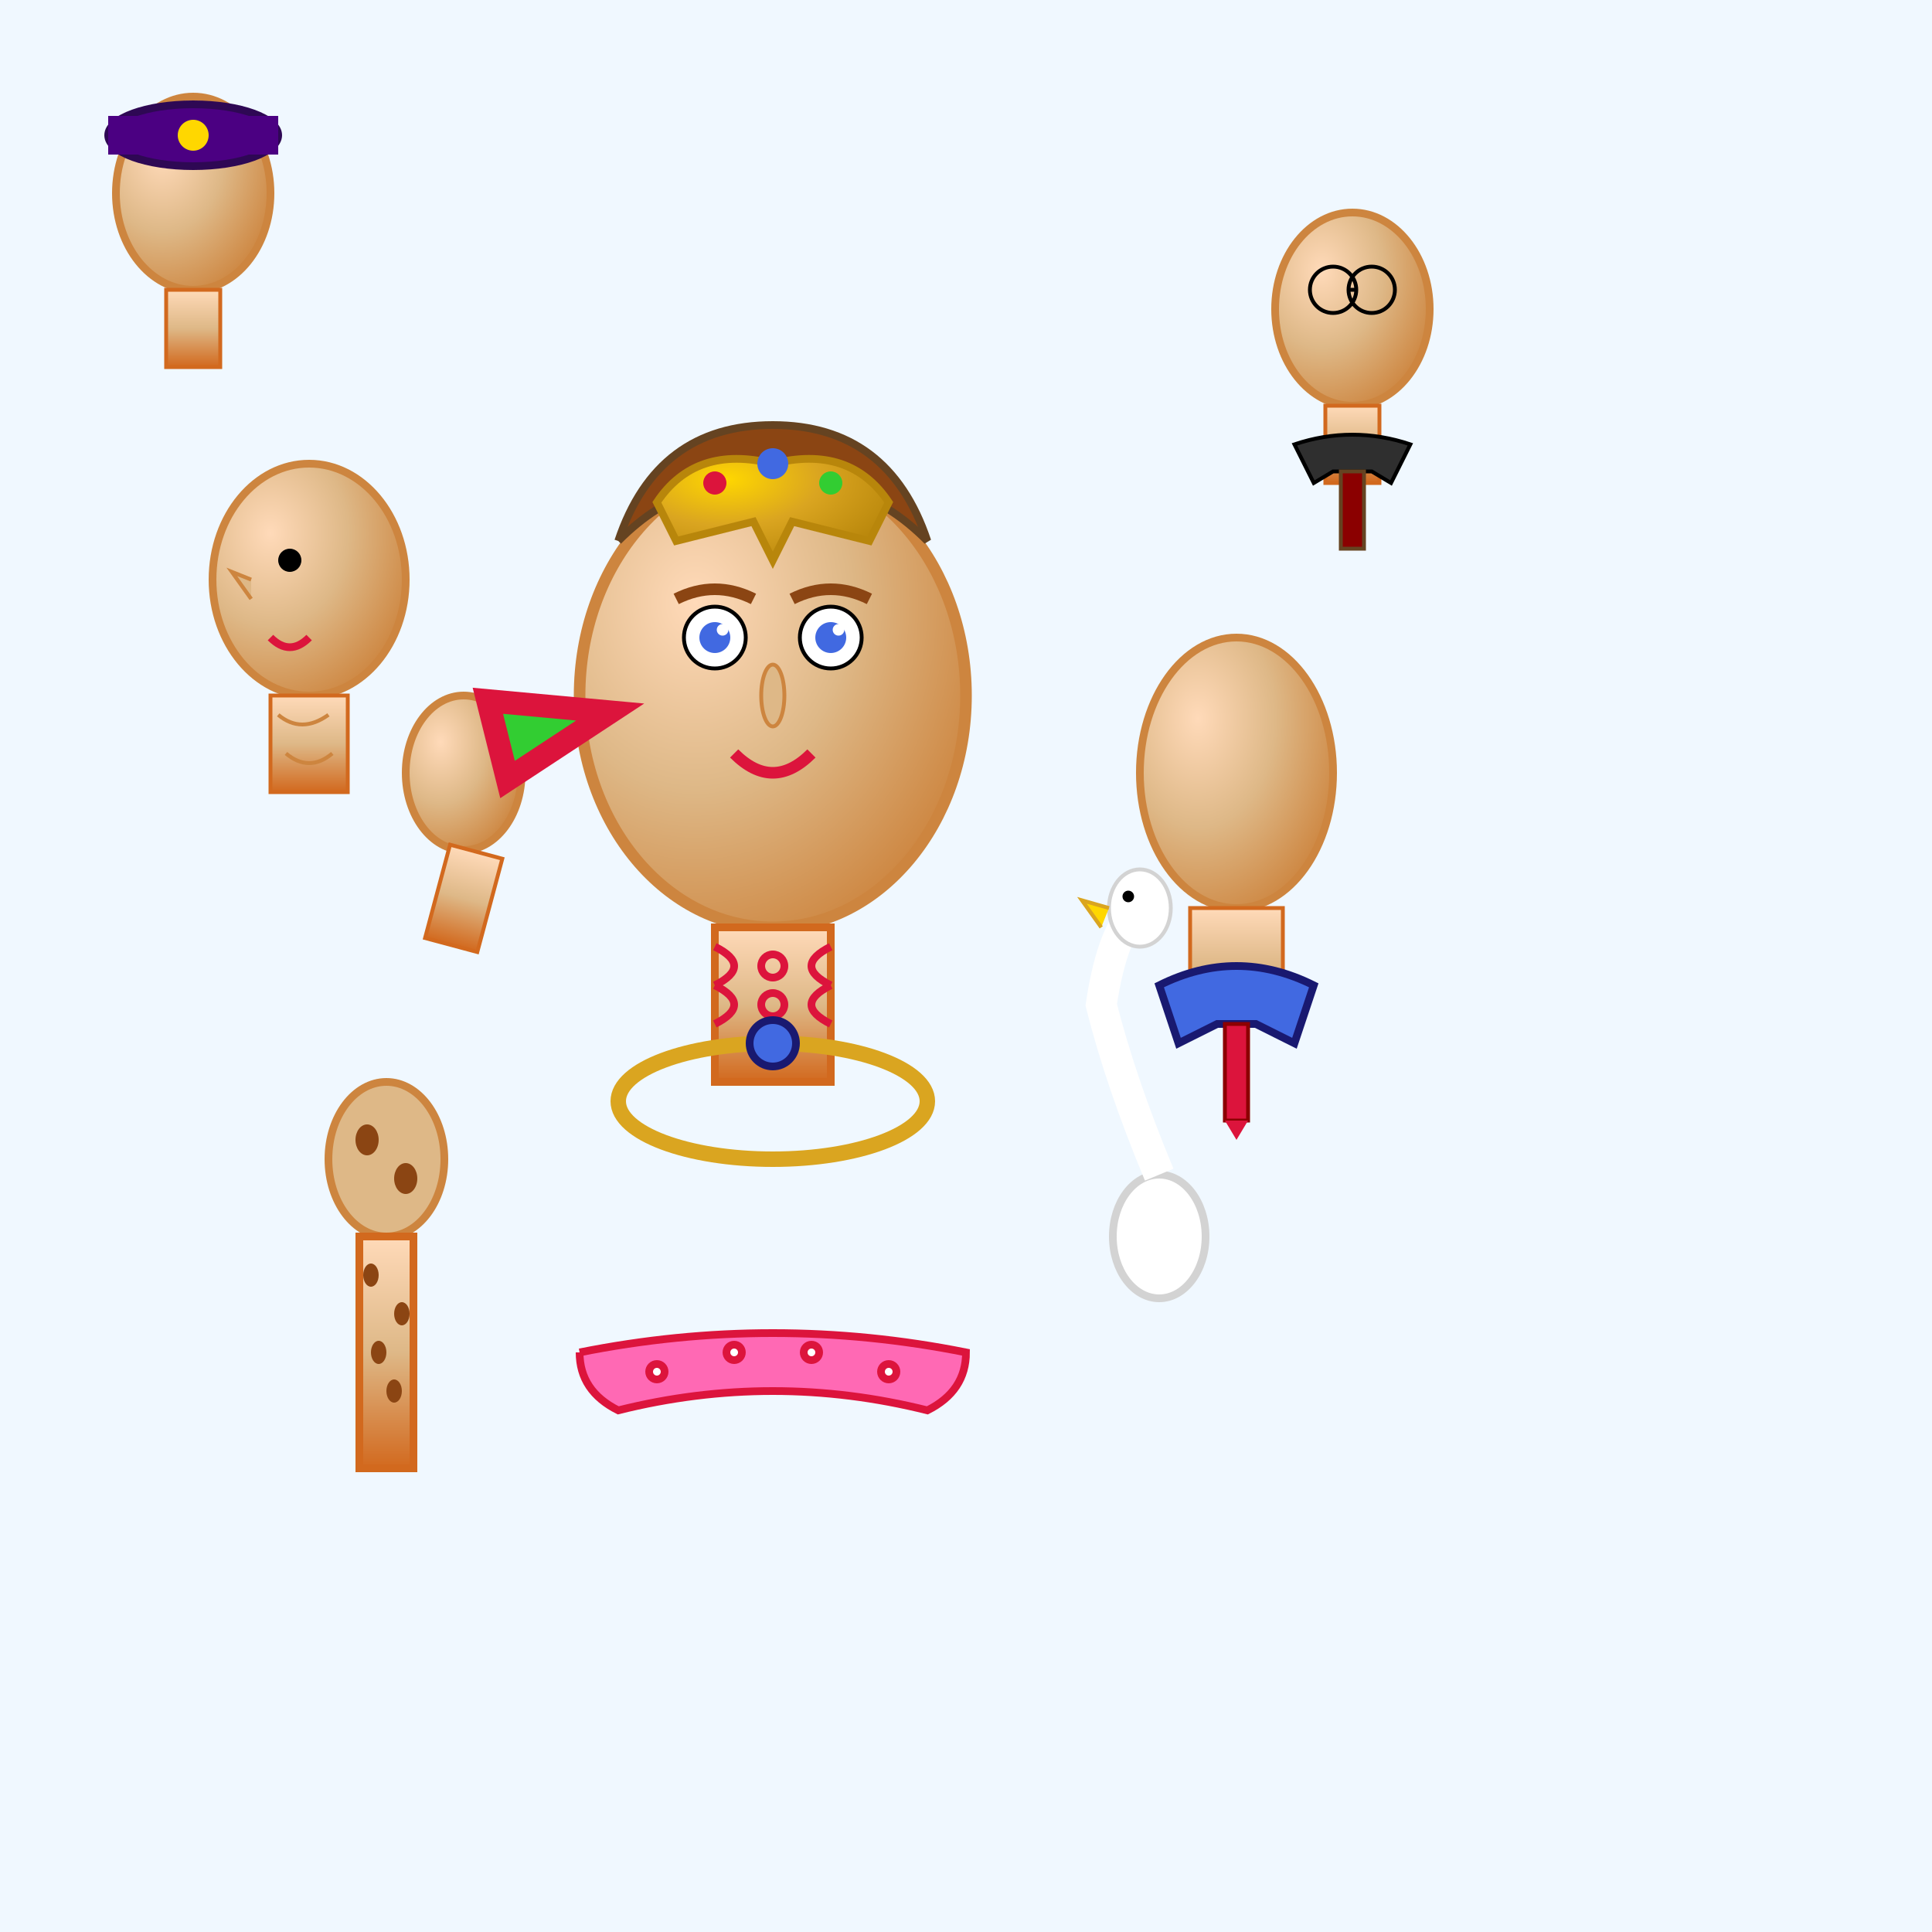 <svg viewBox="0 0 500 500" xmlns="http://www.w3.org/2000/svg">
  <defs>
    <radialGradient id="headGradient" cx="0.3" cy="0.3" r="0.8">
      <stop offset="0%" stop-color="#FFDAB9"/>
      <stop offset="50%" stop-color="#DEB887"/>
      <stop offset="100%" stop-color="#CD853F"/>
    </radialGradient>
    <linearGradient id="neckGradient" x1="0%" y1="0%" x2="0%" y2="100%">
      <stop offset="0%" stop-color="#FFDAB9"/>
      <stop offset="50%" stop-color="#DEB887"/>
      <stop offset="100%" stop-color="#D2691E"/>
    </linearGradient>
    <radialGradient id="crownGradient" cx="0.3" cy="0.3" r="0.8">
      <stop offset="0%" stop-color="#FFD700"/>
      <stop offset="50%" stop-color="#DAA520"/>
      <stop offset="100%" stop-color="#B8860B"/>
    </radialGradient>
  </defs>  <!-- Background -->
  <rect width="500" height="500" fill="#F0F8FF"/>
  
  <!-- Main human head and neck -->
  <ellipse cx="200" cy="180" rx="50" ry="60" fill="url(#headGradient)" stroke="#CD853F" stroke-width="3"/>
  
  <!-- Neck -->
  <rect x="185" y="240" width="30" height="40" fill="url(#neckGradient)" stroke="#D2691E" stroke-width="2"/>
  
  <!-- Face features -->
  <circle cx="185" cy="165" r="8" fill="#FFF" stroke="#000" stroke-width="1"/>
  <circle cx="215" cy="165" r="8" fill="#FFF" stroke="#000" stroke-width="1"/>
  <circle cx="185" cy="165" r="4" fill="#4169E1"/>
  <circle cx="215" cy="165" r="4" fill="#4169E1"/>
  <circle cx="187" cy="163" r="1.5" fill="#FFF"/>
  <circle cx="217" cy="163" r="1.5" fill="#FFF"/>
  
  <!-- Nose -->
  <ellipse cx="200" cy="180" rx="3" ry="8" fill="#DEB887" stroke="#CD853F" stroke-width="1"/>
  
  <!-- Mouth -->
  <path d="M190 195 Q200 205 210 195" stroke="#DC143C" stroke-width="3" fill="none"/>
  
  <!-- Eyebrows -->
  <path d="M175 155 Q185 150 195 155" stroke="#8B4513" stroke-width="3" fill="none"/>
  <path d="M205 155 Q215 150 225 155" stroke="#8B4513" stroke-width="3" fill="none"/>
  
  <!-- Hair -->
  <path d="M160 140 Q180 120 200 130 Q220 120 240 140 Q230 110 200 110 Q170 110 160 140" 
    fill="#8B4513" stroke="#654321" stroke-width="2"/>
  
  <!-- Chief's crown -->
  <path d="M170 130 Q180 115 200 120 Q220 115 230 130 L225 140 L205 135 L200 145 L195 135 L175 140 Z" 
    fill="url(#crownGradient)" stroke="#B8860B" stroke-width="2"/>
  
  <!-- Crown jewels -->
  <circle cx="185" cy="125" r="3" fill="#DC143C"/>
  <circle cx="200" cy="120" r="4" fill="#4169E1"/>
  <circle cx="215" cy="125" r="3" fill="#32CD32"/>
  
  <!-- Anatomical diagram heads -->
  <!-- Profile view -->
  <ellipse cx="80" cy="150" rx="25" ry="30" fill="url(#headGradient)" stroke="#CD853F" stroke-width="2"/>
  <rect x="70" y="180" width="20" height="25" fill="url(#neckGradient)" stroke="#D2691E" stroke-width="1"/>
  
  <!-- Profile features -->
  <circle cx="75" cy="145" r="3" fill="#000"/>
  <path d="M65 150 L60 148 L65 155" fill="#DEB887" stroke="#CD853F" stroke-width="1"/>
  <path d="M70 165 Q75 170 80 165" stroke="#DC143C" stroke-width="2" fill="none"/>
  
  <!-- Side view showing neck muscles -->
  <path d="M72 185 Q78 190 85 185" stroke="#CD853F" stroke-width="1" fill="none"/>
  <path d="M74 195 Q80 200 86 195" stroke="#CD853F" stroke-width="1" fill="none"/>
  
  <!-- Neck with collar -->
  <ellipse cx="320" cy="200" rx="25" ry="35" fill="url(#headGradient)" stroke="#CD853F" stroke-width="2"/>
  <rect x="308" y="235" width="24" height="30" fill="url(#neckGradient)" stroke="#D2691E" stroke-width="1"/>
  
  <!-- Shirt collar -->
  <path d="M300 255 Q320 245 340 255 L335 270 L325 265 L315 265 L305 270 Z" 
    fill="#4169E1" stroke="#191970" stroke-width="2"/>
  
  <!-- Tie -->
  <rect x="317" y="265" width="6" height="25" fill="#DC143C" stroke="#8B0000" stroke-width="1"/>
  <path d="M317 290 L320 295 L323 290" fill="#DC143C"/>
  
  <!-- Giraffe (long neck) -->
  <ellipse cx="100" cy="300" rx="15" ry="20" fill="#DEB887" stroke="#CD853F" stroke-width="2"/>
  <rect x="93" y="320" width="14" height="60" fill="url(#neckGradient)" stroke="#D2691E" stroke-width="2"/>
  
  <!-- Giraffe spots -->
  <g fill="#8B4513">
  <ellipse cx="95" cy="295" rx="3" ry="4"/>
  <ellipse cx="105" cy="305" rx="3" ry="4"/>
  <ellipse cx="96" cy="330" rx="2" ry="3"/>
  <ellipse cx="104" cy="340" rx="2" ry="3"/>
  <ellipse cx="98" cy="350" rx="2" ry="3"/>
  <ellipse cx="102" cy="360" rx="2" ry="3"/>
  
  <!-- Swan (elegant neck) -->
  <ellipse cx="300" cy="320" rx="12" ry="16" fill="#FFF" stroke="#D3D3D3" stroke-width="2"/>
  <path d="M300 304 Q290 280 285 260 Q288 240 295 235" stroke="#FFF" stroke-width="8" fill="none"/>
  
  <!-- Swan head -->
  <ellipse cx="295" cy="235" rx="8" ry="10" fill="#FFF" stroke="#D3D3D3" stroke-width="1"/>
  <path d="M287 235 L280 233 L285 240" fill="#FFD700" stroke="#DAA520" stroke-width="1"/>
  <circle cx="292" cy="232" r="1.5" fill="#000"/>
  
  <!-- Leader figure with raised head -->
  <ellipse cx="50" cy="50" rx="20" ry="25" fill="url(#headGradient)" stroke="#CD853F" stroke-width="2"/>
  <rect x="43" y="75" width="14" height="20" fill="url(#neckGradient)" stroke="#D2691E" stroke-width="1"/>
  
  <!-- Leader's cap -->
  <ellipse cx="50" cy="35" rx="22" ry="8" fill="#4B0082" stroke="#2E0854" stroke-width="2"/>
  <rect x="28" y="30" width="44" height="10" fill="#4B0082"/>
  
  <!-- Cap insignia -->
  <circle cx="50" cy="35" r="4" fill="#FFD700"/>
  
  <!-- CEO/Business leader -->
  <ellipse cx="350" cy="80" rx="20" ry="25" fill="url(#headGradient)" stroke="#CD853F" stroke-width="2"/>
  <rect x="343" y="105" width="14" height="20" fill="url(#neckGradient)" stroke="#D2691E" stroke-width="1"/>
  
  <!-- Business suit collar -->
  <path d="M335 115 Q350 110 365 115 L360 125 L355 122 L345 122 L340 125 Z" 
      fill="#2F2F2F" stroke="#000" stroke-width="1"/>
  
  <!-- Business tie -->
  <rect x="347" y="122" width="6" height="20" fill="#8B0000" stroke="#654321" stroke-width="1"/>
  
  <!-- Glasses -->
  <circle cx="345" cy="75" r="6" fill="none" stroke="#000" stroke-width="1"/>
  <circle cx="355" cy="75" r="6" fill="none" stroke="#000" stroke-width="1"/>
  <path d="M351 75 L349 75" stroke="#000" stroke-width="1"/>
  
  <!-- Neck anatomy diagram -->
  <g stroke="#DC143C" stroke-width="2" fill="none">
  <!-- Vertebrae -->
  <circle cx="200" cy="250" r="3"/>
  <circle cx="200" cy="260" r="3"/>
  <circle cx="200" cy="270" r="3"/>
  
  <!-- Muscle lines -->
  <path d="M185 245 Q195 250 185 255"/>
  <path d="M215 245 Q205 250 215 255"/>
  <path d="M185 255 Q195 260 185 265"/>
  <path d="M215 255 Q205 260 215 265"/>
  
    <!-- Necklace on neck -->
    <ellipse cx="200" cy="285" rx="40" ry="15" fill="none" stroke="#DAA520" stroke-width="4"/>
    <circle cx="200" cy="270" r="6" fill="#4169E1" stroke="#191970" stroke-width="2"/>
  
    <!-- Scarf around neck -->
    <path d="M150 350 Q200 340 250 350 Q250 360 240 365 Q200 355 160 365 Q150 360 150 350" 
        fill="#FF69B4" stroke="#DC143C" stroke-width="2"/>
  
    <!-- Scarf pattern -->
    <g fill="#FFF">
    <circle cx="170" cy="355" r="2"/>
    <circle cx="190" cy="350" r="2"/>
    <circle cx="210" cy="350" r="2"/>
    <circle cx="230" cy="355" r="2"/>
    </g>
  
    <!-- Neck stretching exercise -->
    <ellipse cx="120" cy="200" rx="15" ry="20" fill="url(#headGradient)" stroke="#CD853F" stroke-width="2"/>
    <rect x="113" y="220" width="14" height="25" fill="url(#neckGradient)" stroke="#D2691E" stroke-width="1" transform="rotate(15 120 232.5)"/>
  
    <!-- Arrow showing movement -->
    <path d="M135 190 L155 185" stroke="#32CD32" stroke-width="3" marker-end="url(#arrowGreen)"/>
  <defs>
    <marker id="arrowGreen" markerWidth="10" markerHeight="7" refX="9" refY="3.5" orient="auto">
      <polygon points="0 0, 10 3.5, 0 7" fill="#32CD32"/>
    </marker>
  </defs>
  
    <!-- Chinese character -->
    
    <!-- Title -->
    
    </g>
  </g>
</svg> 
